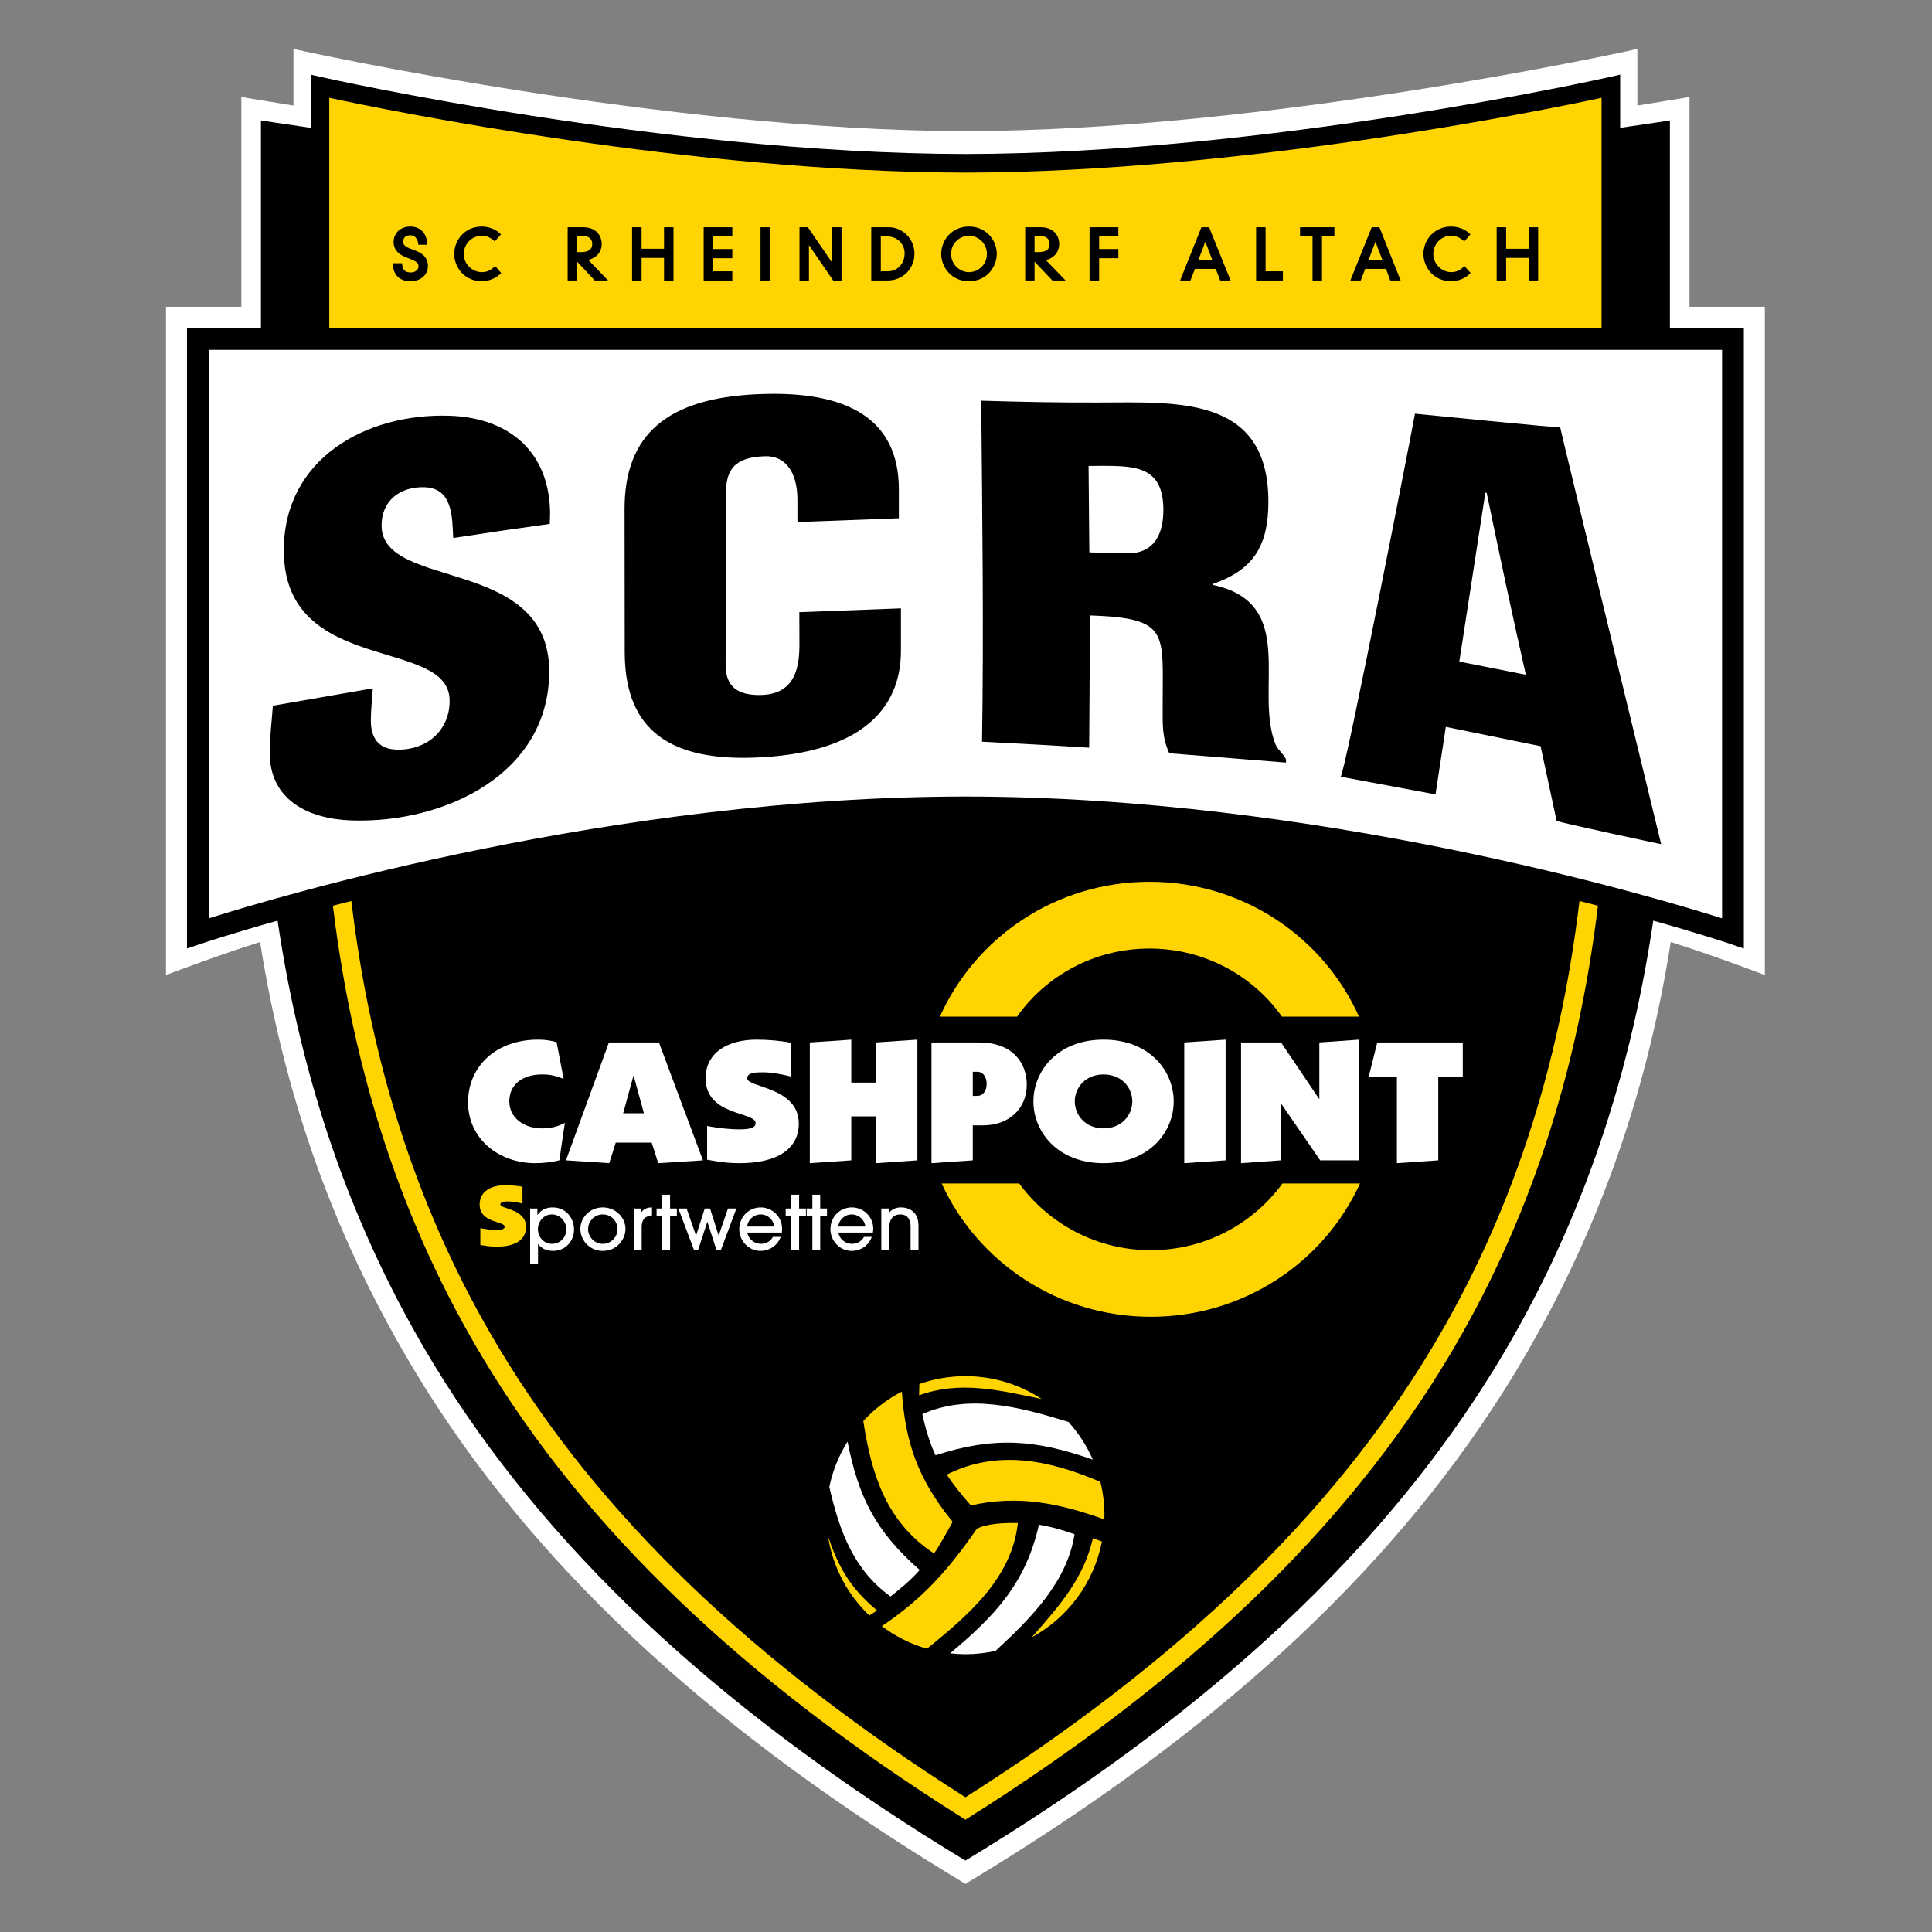 <?xml version="1.0" encoding="UTF-8" standalone="no"?>
<svg
   xmlns:dc="http://purl.org/dc/elements/1.1/"
   xmlns:cc="http://creativecommons.org/ns#"
   xmlns:rdf="http://www.w3.org/1999/02/22-rdf-syntax-ns#"
   xmlns:svg="http://www.w3.org/2000/svg"
   xmlns="http://www.w3.org/2000/svg"
   xmlns:sodipodi="http://sodipodi.sourceforge.net/DTD/sodipodi-0.dtd"
   xmlns:inkscape="http://www.inkscape.org/namespaces/inkscape"
   viewBox="0 0 1000 1000"
   height="1000"
   width="1000"
   xml:space="preserve"
   id="svg2"
   version="1.1"
   sodipodi:docname="Sportclub Rheindorf Altach.svg"
   inkscape:version="1.0.1 (3bc2e813f5, 2020-09-07)"><rect x="0" y="0" width="1000" height="1000" fill="#808080" stroke="none"/><sodipodi:namedview
     pagecolor="#ffffff"
     bordercolor="#666666"
     borderopacity="1"
     objecttolerance="10"
     gridtolerance="10"
     guidetolerance="10"
     inkscape:pageopacity="0"
     inkscape:pageshadow="2"
     inkscape:window-width="1920"
     inkscape:window-height="1017"
     id="namedview123"
     showgrid="false"
     inkscape:zoom="0.827"
     inkscape:cx="500"
     inkscape:cy="500"
     inkscape:window-x="-8"
     inkscape:window-y="-8"
     inkscape:window-maximized="1"
     inkscape:current-layer="svg2" /><defs
     id="defs6"><clipPath
       id="clipPath18"
       clipPathUnits="userSpaceOnUse"><path
         id="path16"
         d="M 0,600 H 800 V 0 H 0 Z" /></clipPath></defs><g
     transform="matrix(5.067,0,0,-5.067,-758.517,1801.339)"
     id="g10"><g
       transform="matrix(0.664,0,0,0.664,-17.284,57.586)"
       id="g12"><g
         clip-path="url(#clipPath18)"
         id="g14"><g
           transform="translate(511.396,401.478)"
           id="g20"><path
             id="path22"
             style="fill:#ffffff;fill-opacity:1;fill-rule:nonzero;stroke:none"
             d="m 0,0 v 32.266 c 0,0 -6.706,-1.094 -8.021,-1.309 v 8.714 L -8.874,39.48 C -9.431,39.356 -64.989,27.093 -111.396,27.022 -157.803,27.093 -213.359,39.356 -213.917,39.48 l -0.854,0.191 v -8.714 c -1.313,0.215 -8.019,1.309 -8.019,1.309 V 0 h -11.591 v -102.811 l 0.949,0.362 c 0.077,0.028 7.345,2.784 13.527,4.717 3.851,-24.419 11.793,-46.289 24.296,-66.813 17.201,-28.168 43.294,-52.82 79.768,-75.363 l 4.445,-2.72 4.446,2.72 c 36.474,22.543 62.566,47.195 79.768,75.363 12.504,20.524 20.445,42.394 24.297,66.813 6.181,-1.933 13.449,-4.689 13.526,-4.717 l 0.949,-0.362 V 0 Z" /></g><g
           transform="translate(508.38,398.201)"
           id="g24"><path
             id="path26"
             style="fill:#000000;fill-opacity:1;fill-rule:nonzero;stroke:none"
             d="m 0,0 v 31.938 c 0,0 -2.852,-0.421 -7.652,-1.131 V 38.99 L -9.4,38.595 c -0.521,-0.117 -52.443,-11.746 -98.98,-11.813 -46.537,0.067 -98.459,11.696 -98.979,11.813 l -1.748,0.395 v -8.183 c -4.801,0.71 -7.652,1.131 -7.652,1.131 V 0 h -11.375 v -95.454 l 2.215,0.753 c 0.153,0.053 4.41,1.48 11.72,3.538 3.783,-25.537 11.785,-48.15 24.171,-68.475 16.923,-27.731 42.688,-52.057 78.768,-74.37 l 2.852,-1.737 0.028,0.017 0.028,-0.017 2.853,1.737 c 36.08,22.313 61.845,46.639 78.768,74.37 12.385,20.325 20.387,42.938 24.17,68.475 7.31,-2.057 11.568,-3.485 11.72,-3.538 l 2.215,-0.753 V 0 Z" /></g><g
           transform="translate(497.864,433.623)"
           id="g28"><path
             id="path30"
             style="fill:#ffd400;fill-opacity:1;fill-rule:nonzero;stroke:none"
             d="M 0,0 C -9.428,-2.016 -55.794,-11.444 -97.864,-11.504 -139.935,-11.444 -186.3,-2.016 -195.728,0 V -35.422 H 0 Z" /></g><g
           transform="translate(494.468,310.059)"
           id="g32"><path
             id="path34"
             style="fill:#ffd400;fill-opacity:1;fill-rule:nonzero;stroke:none"
             d="m 0,0 c -3.107,-25.926 -10.612,-48.609 -22.708,-68.775 -15.352,-25.596 -38.845,-48.211 -71.76,-69.108 -32.915,20.897 -56.408,43.512 -71.76,69.108 -12.095,20.166 -19.6,42.849 -22.709,68.775 -0.972,-0.245 -1.918,-0.486 -2.839,-0.725 3.183,-26.177 10.804,-49.117 23.056,-69.545 15.788,-26.323 39.978,-49.505 73.951,-70.874 l 0.301,-0.189 0.301,0.189 c 33.974,21.369 58.163,44.551 73.951,70.874 12.252,20.428 19.873,43.368 23.057,69.545 C 1.92,-0.486 0.975,-0.245 0,0" /></g><g
           transform="translate(283.597,394.85)"
           id="g36"><path
             id="path38"
             style="fill:#ffffff;fill-opacity:1;fill-rule:nonzero;stroke:none"
             d="m 0,0 v -87.461 c 11.046,3.491 62.356,18.727 116.403,18.741 54.048,-0.014 105.359,-15.25 116.404,-18.741 V 0 H 116.403 Z" /></g><g
           transform="translate(338.379,275.934)"
           id="g40"><path
             id="path42"
             style="fill:#ffffff;fill-opacity:1;fill-rule:nonzero;stroke:none"
             d="m 0,0 c -1.104,-0.585 -2.099,-0.853 -3.604,-0.853 -2.618,0 -4.943,1.589 -4.943,4.149 0,2.675 2.108,4.151 5.06,4.151 1.354,0 2.107,-0.238 3.295,-0.689 l -1.079,5.653 c -0.828,0.235 -1.689,0.389 -2.852,0.389 -6.414,0 -10.772,-4.056 -10.772,-9.655 0,-5.537 4.66,-9.35 10.337,-9.35 1.238,0 2.559,0.15 3.705,0.434 z" /></g><g
           transform="translate(350.538,277.406)"
           id="g44"><path
             id="path46"
             style="fill:#ffffff;fill-opacity:1;fill-rule:nonzero;stroke:none"
             d="m 0,0 h -3.194 l 1.572,5.724 h 0.059 z m -11.992,-7.243 6.657,-0.435 1.004,3.161 H 1.196 L 2.2,-7.678 9.083,-7.243 2.309,10.893 h -7.694 z" /></g><g
           transform="translate(373.201,288.24)"
           id="g48"><path
             id="path50"
             style="fill:#ffffff;fill-opacity:1;fill-rule:nonzero;stroke:none"
             d="m 0,0 c -1.488,0.313 -3.512,0.493 -5.335,0.493 -4.475,0 -7.836,-2.015 -7.836,-5.959 0,-5.795 7.693,-5.118 7.693,-6.874 0,-0.711 -0.793,-0.97 -2.458,-0.97 -1.588,0 -3.328,0.201 -5.001,0.518 v -5.185 c 1.681,-0.3 3.002,-0.535 5.001,-0.535 5.67,0 9.099,2.1 9.099,6.106 0,5.62 -7.936,5.518 -7.936,6.94 0,0.933 1.405,0.933 2.492,0.933 1.262,0 3.018,-0.326 4.281,-0.665 z" /></g><g
           transform="translate(382.442,270.163)"
           id="g52"><path
             id="path54"
             style="fill:#ffffff;fill-opacity:1;fill-rule:nonzero;stroke:none"
             d="M 0,0 V 6.774 H 3.788 V -0.435 L 10.169,0 V 18.57 L 3.788,18.136 V 11.96 H 0 v 6.61 L -6.381,18.136 V -0.435 Z" /></g><g
           transform="translate(401.133,283.787)"
           id="g56"><path
             id="path58"
             style="fill:#ffffff;fill-opacity:1;fill-rule:nonzero;stroke:none"
             d="m 0,0 h 0.678 c 0.987,0 1.455,-0.896 1.455,-1.849 0,-0.962 -0.468,-1.856 -1.455,-1.856 H 0 Z m 0,-13.624 v 5.386 h 1.573 c 4.073,0 6.732,2.634 6.732,6.256 0,3.265 -2.099,6.494 -7.343,6.494 h -7.317 v -18.571 z" /></g><g
           transform="translate(421.246,288.733)"
           id="g60"><path
             id="path62"
             style="fill:#ffffff;fill-opacity:1;fill-rule:nonzero;stroke:none"
             d="m 0,0 c -7.116,0 -10.787,-4.867 -10.787,-9.504 0,-4.625 3.671,-9.501 10.787,-9.501 7.134,0 10.796,4.876 10.796,9.501 C 10.796,-4.867 7.134,0 0,0 m 0,-5.353 c 2.793,0 4.424,-2.028 4.424,-4.151 0,-2.107 -1.631,-4.148 -4.424,-4.148 -2.776,0 -4.424,2.041 -4.424,4.148 0,2.123 1.648,4.151 4.424,4.151" /></g><g
           transform="translate(433.665,288.299)"
           id="g64"><path
             id="path66"
             style="fill:#ffffff;fill-opacity:1;fill-rule:nonzero;stroke:none"
             d="m 0,0 v -18.57 l 6.363,0.434 V 0.435 Z" /></g><g
           transform="translate(442.403,269.728)"
           id="g68"><path
             id="path70"
             style="fill:#ffffff;fill-opacity:1;fill-rule:nonzero;stroke:none"
             d="m 0,0 6.089,0.435 v 8.748 h 0.066 l 6.021,-8.748 h 5.972 v 18.57 L 12.043,18.57 V 9.885 H 12.009 L 6.155,18.57 H 0 Z" /></g><g
           transform="translate(462.022,282.955)"
           id="g72"><path
             id="path74"
             style="fill:#ffffff;fill-opacity:1;fill-rule:nonzero;stroke:none"
             d="m 0,0 h 4.357 v -13.227 l 6.365,0.435 V 0 h 3.771 V 5.344 H 1.339 Z" /></g><g
           transform="translate(396.074,292.271)"
           id="g76"><path
             id="path78"
             style="fill:#ffd400;fill-opacity:1;fill-rule:nonzero;stroke:none"
             d="M 0,0 C 5.469,12.21 17.847,20.744 32.23,20.744 46.647,20.744 59.016,12.21 64.478,0 H 52.618 C 48.137,6.339 40.677,10.475 32.23,10.475 23.817,10.475 16.349,6.339 11.866,0 Z" /></g><g
           transform="translate(460.701,266.602)"
           id="g80"><path
             id="path82"
             style="fill:#ffd400;fill-opacity:1;fill-rule:nonzero;stroke:none"
             d="m 0,0 c -5.511,-12.093 -17.854,-20.506 -32.18,-20.506 -14.292,0 -26.635,8.413 -32.179,20.506 h 11.932 c 4.558,-6.214 11.91,-10.262 20.247,-10.262 8.338,0 15.722,4.048 20.247,10.262 z" /></g><g
           transform="translate(338.604,259.56)"
           id="g84"><path
             id="path86"
             style="fill:#ffffff;fill-opacity:1;fill-rule:nonzero;stroke:none"
             d="m 0,0 c 0,-1.338 -1.054,-2.241 -2.19,-2.241 -1.213,0 -2.183,0.97 -2.183,2.259 0,1.17 0.886,2.265 2.148,2.265 C -0.92,2.283 0,1.138 0,0 m -5.569,-5.302 h 1.213 v 3.044 h 0.024 c 0.251,-0.401 0.929,-1.07 2.283,-1.07 2.025,0 3.237,1.639 3.237,3.261 0,1.69 -1.137,3.429 -3.321,3.429 -0.827,0 -1.714,-0.318 -2.291,-1.137 h -0.033 v 0.97 h -1.112 z" /></g><g
           transform="translate(346.482,259.593)"
           id="g88"><path
             id="path90"
             style="fill:#ffffff;fill-opacity:1;fill-rule:nonzero;stroke:none"
             d="m 0,0 c 0,-1.204 -0.97,-2.274 -2.267,-2.274 -1.337,0 -2.266,1.121 -2.266,2.258 0,1.154 0.912,2.266 2.266,2.266 C -0.903,2.25 0,1.138 0,0 m 1.221,0 c 0,1.814 -1.538,3.329 -3.488,3.329 -1.998,0 -3.453,-1.572 -3.453,-3.312 0,-1.606 1.305,-3.378 3.453,-3.378 2.184,0 3.488,1.805 3.488,3.361" /></g><g
           transform="translate(350.195,256.382)"
           id="g92"><path
             id="path94"
             style="fill:#ffffff;fill-opacity:1;fill-rule:nonzero;stroke:none"
             d="M 0,0 V 3.495 C 0,4.398 0.326,4.884 0.711,5.067 1.004,5.235 1.396,5.311 1.589,5.311 V 6.54 C 1.297,6.54 0.452,6.522 -0.059,5.787 V 6.373 H -1.204 V 0 Z" /></g><g
           transform="translate(354.562,261.65)"
           id="g96"><path
             id="path98"
             style="fill:#ffffff;fill-opacity:1;fill-rule:nonzero;stroke:none"
             d="M 0,0 H 1.045 V 1.104 H 0 V 3.229 H -1.205 V 1.104 H -2.074 V 0 h 0.869 V -5.269 H 0 Z" /></g><g
           transform="translate(364.764,262.755)"
           id="g100"><path
             id="path102"
             style="fill:#ffffff;fill-opacity:1;fill-rule:nonzero;stroke:none"
             d="M 0,0 H -1.296 L -2.71,-4.132 H -2.734 L -4.056,0 H -4.867 L -6.188,-4.132 H -6.222 L -7.66,0 h -1.263 l 2.4,-6.373 h 0.635 l 1.414,4.299 h 0.025 l 1.38,-4.299 h 0.694 z" /></g><g
           transform="translate(366.428,259.978)"
           id="g104"><path
             id="path106"
             style="fill:#ffffff;fill-opacity:1;fill-rule:nonzero;stroke:none"
             d="M 0,0 C 0.051,0.92 0.911,1.865 2.083,1.865 3.236,1.865 4.089,0.92 4.156,0 Z m 5.336,-0.928 c 0.017,0.075 0.033,0.409 0.033,0.618 -0.016,1.866 -1.556,3.254 -3.286,3.254 -1.807,0 -3.304,-1.438 -3.304,-3.344 0,-1.808 1.455,-3.346 3.286,-3.346 0.988,0 2.476,0.517 3.094,2.157 H 3.947 c -0.275,-0.568 -0.928,-1.07 -1.831,-1.07 -0.82,0 -1.823,0.502 -2.116,1.731 z" /></g><g
           transform="translate(374.414,261.65)"
           id="g108"><path
             id="path110"
             style="fill:#ffffff;fill-opacity:1;fill-rule:nonzero;stroke:none"
             d="M 0,0 H 1.054 V 1.104 H 0 V 3.229 H -1.213 V 1.104 H -2.065 V 0 h 0.852 V -5.269 H 0 Z" /></g><g
           transform="translate(377.659,261.65)"
           id="g112"><path
             id="path114"
             style="fill:#ffffff;fill-opacity:1;fill-rule:nonzero;stroke:none"
             d="M 0,0 H 1.045 V 1.104 H 0 V 3.229 H -1.205 V 1.104 H -2.082 V 0 h 0.877 V -5.269 H 0 Z" /></g><g
           transform="translate(380.443,259.978)"
           id="g116"><path
             id="path118"
             style="fill:#ffffff;fill-opacity:1;fill-rule:nonzero;stroke:none"
             d="M 0,0 C 0.067,0.92 0.903,1.865 2.058,1.865 3.236,1.865 4.099,0.92 4.156,0 Z m 5.319,-0.928 c 0.025,0.075 0.059,0.409 0.059,0.618 -0.017,1.866 -1.547,3.254 -3.295,3.254 -1.815,0 -3.295,-1.438 -3.295,-3.344 0,-1.808 1.439,-3.346 3.27,-3.346 1.02,0 2.483,0.517 3.102,2.157 H 3.956 c -0.301,-0.568 -0.953,-1.07 -1.849,-1.07 -0.81,0 -1.831,0.502 -2.107,1.731 z" /></g><g
           transform="translate(392.779,256.382)"
           id="g120"><path
             id="path122"
             style="fill:#ffffff;fill-opacity:1;fill-rule:nonzero;stroke:none"
             d="m 0,0 v 3.771 c -0.018,0.711 -0.143,1.23 -0.41,1.639 -0.451,0.711 -1.272,1.13 -2.267,1.13 -0.251,0 -1.229,0 -1.873,-0.853 H -4.583 V 6.373 H -5.721 V 0 h 1.222 v 3.479 c 0,1.28 0.685,1.982 1.688,1.982 1.598,0 1.598,-1.514 1.598,-1.999 V 0 Z" /></g><g
           transform="translate(331.856,266.1)"
           id="g124"><path
             id="path126"
             style="fill:#ffd400;fill-opacity:1;fill-rule:nonzero;stroke:none"
             d="m 0,0 c -0.752,0.15 -1.772,0.233 -2.667,0.233 -2.233,0 -3.923,-1.003 -3.923,-2.96 0,-2.877 3.848,-2.543 3.848,-3.411 0,-0.36 -0.402,-0.503 -1.238,-0.503 -0.778,0 -1.672,0.101 -2.5,0.269 v -2.593 c 0.861,-0.126 1.53,-0.251 2.5,-0.251 2.827,0 4.533,1.036 4.533,3.036 0,2.801 -3.956,2.75 -3.956,3.453 0,0.468 0.719,0.468 1.237,0.468 0.645,0 1.497,-0.167 2.166,-0.334 z" /></g><g
           transform="translate(315.376,410.125)"
           id="g128"><path
             id="path130"
             style="fill:#000000;fill-opacity:1;fill-rule:nonzero;stroke:none"
             d="m 0,0 -0.948,0.366 c -0.816,0.329 -0.926,0.684 -0.926,0.987 0,0.373 0.143,0.999 1.095,0.999 0.884,0 1.141,-0.782 1.216,-1.248 L 0.47,0.893 h 1.372 l -0.021,0.27 c -0.118,1.562 -1.114,2.532 -2.6,2.532 -1.488,0 -2.568,-0.996 -2.568,-2.368 0,-1.075 0.602,-1.838 1.839,-2.332 l 0.961,-0.388 c 0.931,-0.36 1.038,-0.755 1.038,-1.022 0,-0.543 -0.51,-0.952 -1.186,-0.952 -0.841,0 -1.249,0.367 -1.323,1.192 l -0.02,0.229 h -1.445 l 0.02,-0.271 c 0.121,-1.59 1.109,-2.502 2.709,-2.502 1.586,0 2.693,0.979 2.693,2.38 C 1.939,-1.592 1.603,-0.58 0,0" /></g><g
           transform="translate(327.451,407.569)"
           id="g132"><path
             id="path134"
             style="fill:#000000;fill-opacity:1;fill-rule:nonzero;stroke:none"
             d="m 0,0 c -0.529,-0.513 -1.134,-0.762 -1.849,-0.762 -1.331,0 -2.767,1.075 -2.767,2.81 0,1.537 1.241,2.788 2.767,2.788 0.653,0 1.275,-0.245 1.798,-0.71 L 0.137,3.96 1.103,5.04 0.924,5.208 c -0.685,0.644 -1.748,1.043 -2.773,1.043 -2.659,0 -4.249,-2.137 -4.249,-4.203 0,-2.07 1.59,-4.211 4.249,-4.211 1.025,0 2.074,0.41 2.806,1.097 L 1.134,-0.901 0.19,0.185 Z" /></g><g
           transform="translate(340.271,409.89)"
           id="g136"><path
             id="path138"
             style="fill:#000000;fill-opacity:1;fill-rule:nonzero;stroke:none"
             d="m 0,0 v 2.462 h 0.962 c 0.86,0 1.354,-0.451 1.354,-1.237 C 2.316,0.412 1.736,0 0.594,0 Z m 3.772,1.241 c 0,1.544 -1.123,2.58 -2.793,2.58 H -1.464 V -4.37 H 0 v 2.892 C 0.642,-2.162 2.709,-4.37 2.709,-4.37 h 2.047 c 0,0 -2.566,2.662 -3.057,3.173 1.229,0.263 2.073,1.186 2.073,2.438" /></g><g
           transform="translate(353.634,410.403)"
           id="g140"><path
             id="path142"
             style="fill:#000000;fill-opacity:1;fill-rule:nonzero;stroke:none"
             d="m 0,0 h -3.453 v 3.308 h -1.464 v -8.192 h 1.464 v 3.479 H 0 V -4.884 H 1.456 V 3.308 H 0 Z" /></g><g
           transform="translate(359.731,405.519)"
           id="g144"><path
             id="path146"
             style="fill:#000000;fill-opacity:1;fill-rule:nonzero;stroke:none"
             d="M 0,0 H 4.408 V 1.418 H 1.447 V 3.429 H 4.408 V 4.843 H 1.447 v 1.938 h 2.961 v 1.41 L 0,8.191 Z" /></g><path
           id="path148"
           style="fill:#000000;fill-opacity:1;fill-rule:nonzero;stroke:none"
           d="m 368.478,405.52 h 1.456 v 8.191 h -1.456 z" /><g
           transform="translate(379.483,408.285)"
           id="g150"><path
             id="path152"
             style="fill:#000000;fill-opacity:1;fill-rule:nonzero;stroke:none"
             d="M 0,0 C -0.692,1.012 -3.714,5.426 -3.714,5.426 H -5.01 v -8.192 h 1.456 v 5.44 c 0.682,-0.994 3.731,-5.44 3.731,-5.44 H 1.456 V 5.426 H 0 Z" /></g><g
           transform="translate(388.039,406.938)"
           id="g154"><path
             id="path156"
             style="fill:#000000;fill-opacity:1;fill-rule:nonzero;stroke:none"
             d="m 0,0 h -1.054 v 5.363 h 0.953 C 1.443,5.363 2.608,4.244 2.608,2.759 2.608,1.16 1.512,0 0,0 M 0.242,6.773 H -2.526 V -1.418 H 0 c 2.312,0 4.123,1.809 4.123,4.118 0,2.437 -2.007,4.073 -3.881,4.073" /></g><g
           transform="translate(400.541,406.808)"
           id="g158"><path
             id="path160"
             style="fill:#000000;fill-opacity:1;fill-rule:nonzero;stroke:none"
             d="m 0,0 c -1.319,0 -2.742,1.074 -2.742,2.81 0,1.722 1.423,2.788 2.742,2.788 1.327,0 2.76,-1.066 2.76,-2.788 C 2.76,1.051 1.356,0 0,0 m 0,7.013 c -2.67,0 -4.266,-2.137 -4.266,-4.203 0,-2.071 1.596,-4.211 4.266,-4.211 2.68,0 4.282,2.14 4.282,4.211 C 4.282,4.876 2.68,7.013 0,7.013" /></g><g
           transform="translate(410.635,409.89)"
           id="g162"><path
             id="path164"
             style="fill:#000000;fill-opacity:1;fill-rule:nonzero;stroke:none"
             d="m 0,0 v 2.462 h 0.962 c 0.86,0 1.354,-0.451 1.354,-1.237 C 2.316,0.4 1.755,0 0.602,0 Z m 3.788,1.241 c 0,1.544 -1.122,2.58 -2.793,2.58 H -1.438 V -4.37 H 0 v 2.897 C 0.643,-2.15 2.744,-4.37 2.744,-4.37 h 2.029 c 0,0 -2.502,2.591 -3.033,3.141 1.083,0.25 2.048,1.105 2.048,2.47" /></g><g
           transform="translate(419.098,405.519)"
           id="g166"><path
             id="path168"
             style="fill:#000000;fill-opacity:1;fill-rule:nonzero;stroke:none"
             d="m 0,0 h 1.473 v 3.429 h 2.96 v 1.414 h -2.96 v 1.938 h 2.96 v 1.41 L 0,8.191 Z" /></g><g
           transform="translate(435.838,408.673)"
           id="g170"><path
             id="path172"
             style="fill:#000000;fill-opacity:1;fill-rule:nonzero;stroke:none"
             d="M 0,0 C 0.176,0.463 0.779,2.043 1.072,2.812 1.366,2.043 1.969,0.463 2.146,0 Z m 0.468,5.038 -3.28,-8.191 h 1.59 c 0,0 0.591,1.523 0.695,1.789 h 3.2 c 0.102,-0.268 0.685,-1.789 0.685,-1.789 h 1.6 L 1.651,5.038 Z" /></g><g
           transform="translate(446.177,413.711)"
           id="g174"><path
             id="path176"
             style="fill:#000000;fill-opacity:1;fill-rule:nonzero;stroke:none"
             d="m 0,0 h -1.455 v -8.191 h 4.123 v 1.418 H 0 Z" /></g><g
           transform="translate(451.478,412.301)"
           id="g178"><path
             id="path180"
             style="fill:#000000;fill-opacity:1;fill-rule:nonzero;stroke:none"
             d="M 0,0 H 1.923 V -6.781 H 3.378 V 0 H 5.286 V 1.41 H 0 Z" /></g><g
           transform="translate(462.019,408.673)"
           id="g182"><path
             id="path184"
             style="fill:#000000;fill-opacity:1;fill-rule:nonzero;stroke:none"
             d="M 0,0 C 0.174,0.461 0.769,2.036 1.06,2.808 1.354,2.037 1.955,0.462 2.132,0 Z m 0.486,5.038 -3.287,-8.191 h 1.599 c 0,0 0.583,1.521 0.685,1.789 h 3.198 c 0.1,-0.271 0.661,-1.789 0.661,-1.789 H 4.941 L 1.672,5.038 Z" /></g><g
           transform="translate(476.573,407.566)"
           id="g186"><path
             id="path188"
             style="fill:#000000;fill-opacity:1;fill-rule:nonzero;stroke:none"
             d="m 0,0 c -0.511,-0.511 -1.117,-0.759 -1.854,-0.759 -1.321,0 -2.735,1.129 -2.735,2.81 0,1.537 1.227,2.788 2.735,2.788 0.659,0 1.277,-0.24 1.835,-0.714 L 0.17,3.966 1.12,5.043 0.944,5.21 c -0.676,0.644 -1.749,1.044 -2.798,1.044 -2.666,0 -4.257,-2.137 -4.257,-4.203 0,-2.071 1.591,-4.211 4.257,-4.211 1.037,0 2.12,0.421 2.825,1.098 l 0.174,0.167 -0.956,1.084 z" /></g><g
           transform="translate(486.661,413.711)"
           id="g190"><path
             id="path192"
             style="fill:#000000;fill-opacity:1;fill-rule:nonzero;stroke:none"
             d="M 0,0 V -3.308 H -3.479 V 0 h -1.456 v -8.191 h 1.456 v 3.478 H 0 V -8.191 H 1.447 V 0 Z" /></g><g
           transform="translate(293.454,340.098)"
           id="g194"><path
             id="path196"
             style="fill:#000000;fill-opacity:1;fill-rule:nonzero;stroke:none"
             d="m 0,0 c -0.158,-2.38 -0.485,-4.817 -0.485,-7.205 0,-7.384 6.047,-10.219 12.603,-10.441 14.25,-0.468 30.399,7.096 30.399,22.935 -0.026,17.809 -25.783,12.394 -25.791,22.446 0,3.864 2.884,6.004 6.624,5.883 4.365,-0.15 4.23,-4.645 4.398,-7.811 4.951,0.757 9.893,1.489 14.852,2.171 l 0.049,1.48 c 0,9.429 -6.146,14.839 -15.428,15.153 C 14.191,45.042 1.664,37.904 1.689,23.888 1.689,4.57 27.196,10.667 27.196,0.79 c 0.025,-4.654 -3.604,-7.689 -8.179,-7.539 -2.843,0.101 -3.939,1.86 -3.939,4.504 0,1.635 0.2,3.299 0.301,4.925 z" /></g><g
           transform="translate(419.13,353.996)"
           id="g198"><path
             id="path200"
             style="fill:#000000;fill-opacity:1;fill-rule:nonzero;stroke:none"
             d="m 0,0 c 12.436,-0.435 11.182,-2.584 11.215,-14.124 0,-2.614 -0.109,-4.633 1.019,-7.084 l 17.955,-1.438 v 0.364 c 0,0.606 -1.27,1.572 -1.605,2.404 -3.37,8.484 3.597,21.769 -9.667,24.574 v 0.079 0.067 c 6.405,2.183 8.571,6.072 8.563,12.679 -0.024,16.336 -14.075,15.249 -26.133,15.232 -6.021,-0.029 -12.034,0.097 -18.047,0.28 0.158,-17.499 0.402,-34.972 0.125,-52.464 5.486,-0.271 10.972,-0.573 16.483,-0.92 C -0.042,-13.564 0.009,-6.773 0,0 M -0.184,22.993 H 0.21 l 1.63,0.018 c 5.386,0.004 9.475,-0.209 9.483,-6.775 0,-3.595 -1.32,-6.669 -5.411,-6.681 -1.989,0 -3.988,0.104 -5.979,0.146 z" /></g><g
           transform="translate(486.217,344.864)"
           id="g202"><path
             id="path204"
             style="fill:#000000;fill-opacity:1;fill-rule:nonzero;stroke:none"
             d="M 0,0 -10.236,2.027 -6.23,28.02 -6.021,27.97 C -4.081,18.628 -2.125,9.324 0,0 m -13.899,-18.406 1.588,10.386 14.577,-2.968 2.467,-11.491 c 0.318,-0.226 16.098,-3.605 16.081,-3.584 0.017,0.026 -15.613,64.156 -15.53,64.126 0,-0.125 -22.345,2.099 -22.345,2.099 0.059,0 -10.829,-55.854 -11.44,-55.843 z" /></g><g
           transform="translate(389.76,368.94)"
           id="g206"><path
             id="path208"
             style="fill:#000000;fill-opacity:1;fill-rule:nonzero;stroke:none"
             d="M 0,0 V 4.47 C -0.017,15.358 -8.003,19.624 -21.316,19.105 -35.592,18.587 -42.232,12.925 -42.198,1.351 l 0.024,-21.907 c 0.009,-10.892 5.611,-16.804 19.979,-16.265 15.981,0.593 22.521,7.225 22.513,16.42 v 6.54 l -15.631,-0.585 0.017,-4.842 c 0,-3.271 -0.434,-7.691 -5.769,-7.895 -4.065,-0.138 -5.562,1.564 -5.587,4.571 l 0.042,26.376 c 0,3.487 1.145,5.661 6.012,5.774 2.927,0.112 4.994,-2.149 4.994,-6.716 v -3.403 z" /></g><g
           transform="translate(410.19,196.776)"
           id="g210"><path
             id="path212"
             style="fill:#ffd400;fill-opacity:1;fill-rule:nonzero;stroke:none"
             d="M 0,0 C 5.524,3.006 9.579,8.377 10.807,14.743 10.36,14.907 9.908,15.073 9.424,15.249 8,9.163 4.557,5.151 0,0" /></g><g
           transform="translate(416.785,212.644)"
           id="g214"><path
             id="path216"
             style="fill:#ffffff;fill-opacity:1;fill-rule:nonzero;stroke:none"
             d="m 0,0 c -1.908,0.669 -3.431,1.12 -5.472,1.464 -2.032,-8.935 -6.648,-13.916 -13.675,-19.786 0.776,-0.086 1.564,-0.134 2.362,-0.134 1.592,0 3.14,0.18 4.633,0.512 C -6.529,-12.755 -1.135,-7.255 0,0" /></g><g
           transform="translate(408.066,214.367)"
           id="g218"><path
             id="path220"
             style="fill:#ffd400;fill-opacity:1;fill-rule:nonzero;stroke:none"
             d="m 0,0 c -2.125,0.05 -4.819,-0.084 -6.317,-0.887 -4.326,-6.276 -8.305,-10.75 -14.616,-14.976 2.058,-1.554 4.405,-2.741 6.943,-3.475 C -7.364,-14.017 -0.883,-8.271 0,0" /></g><g
           transform="translate(378.87,212.27)"
           id="g222"><path
             id="path224"
             style="fill:#ffd400;fill-opacity:1;fill-rule:nonzero;stroke:none"
             d="m 0,0 c 0.736,-4.732 3.034,-8.953 6.345,-12.126 0.422,0.259 0.901,0.575 1.179,0.775 C 3.343,-7.833 1.653,-4.726 0,0" /></g><g
           transform="translate(388.478,203.069)"
           id="g226"><path
             id="path228"
             style="fill:#ffffff;fill-opacity:1;fill-rule:nonzero;stroke:none"
             d="M 0,0 C 1.731,1.362 3.071,2.483 4.493,4.072 -2.404,10.109 -4.933,15.389 -6.614,23.817 -7.93,21.716 -8.894,19.372 -9.415,16.867 -7.845,9.975 -5.649,4.081 0,0" /></g><g
           transform="translate(395.172,209.684)"
           id="g230"><path
             id="path232"
             style="fill:#ffd400;fill-opacity:1;fill-rule:nonzero;stroke:none"
             d="M 0,0 C 0.469,0.669 0.938,1.456 1.397,2.259 1.908,3.12 2.376,4.015 2.862,4.867 -2.527,11.494 -4.408,17.111 -4.953,24.9 -7.187,23.746 -9.193,22.213 -10.883,20.381 -9.641,12.235 -7.384,4.859 0,0" /></g><g
           transform="translate(392.916,235.751)"
           id="g234"><path
             id="path236"
             style="fill:#ffd400;fill-opacity:1;fill-rule:nonzero;stroke:none"
             d="m 0,0 c -0.018,-0.566 -0.019,-1.146 -0.045,-1.731 6.249,2.229 12.016,0.858 18.859,-0.576 -3.371,2.221 -7.4,3.518 -11.73,3.518 C 4.602,1.211 2.219,0.781 0,0" /></g><g
           transform="translate(393.374,231.118)"
           id="g238"><path
             id="path240"
             style="fill:#ffffff;fill-opacity:1;fill-rule:nonzero;stroke:none"
             d="m 0,0 c 0.526,-2.45 1.188,-4.542 2.032,-6.331 9.044,2.943 15.427,2.412 24.194,-0.668 -0.935,2.135 -2.205,4.091 -3.748,5.796 C 14.826,1.164 7.094,3.151 0,0" /></g><g
           transform="translate(397.13,221.81)"
           id="g242"><path
             id="path244"
             style="fill:#ffd400;fill-opacity:1;fill-rule:nonzero;stroke:none"
             d="m 0,0 c 0.971,-1.488 2.192,-3.01 3.707,-4.732 7.333,1.646 13.582,0.33 20.533,-2.154 0.007,0.216 0.017,0.431 0.017,0.648 0,1.765 -0.219,3.48 -0.624,5.122 C 15.896,2.196 7.858,3.956 0,0" /></g></g></g></g></svg>
